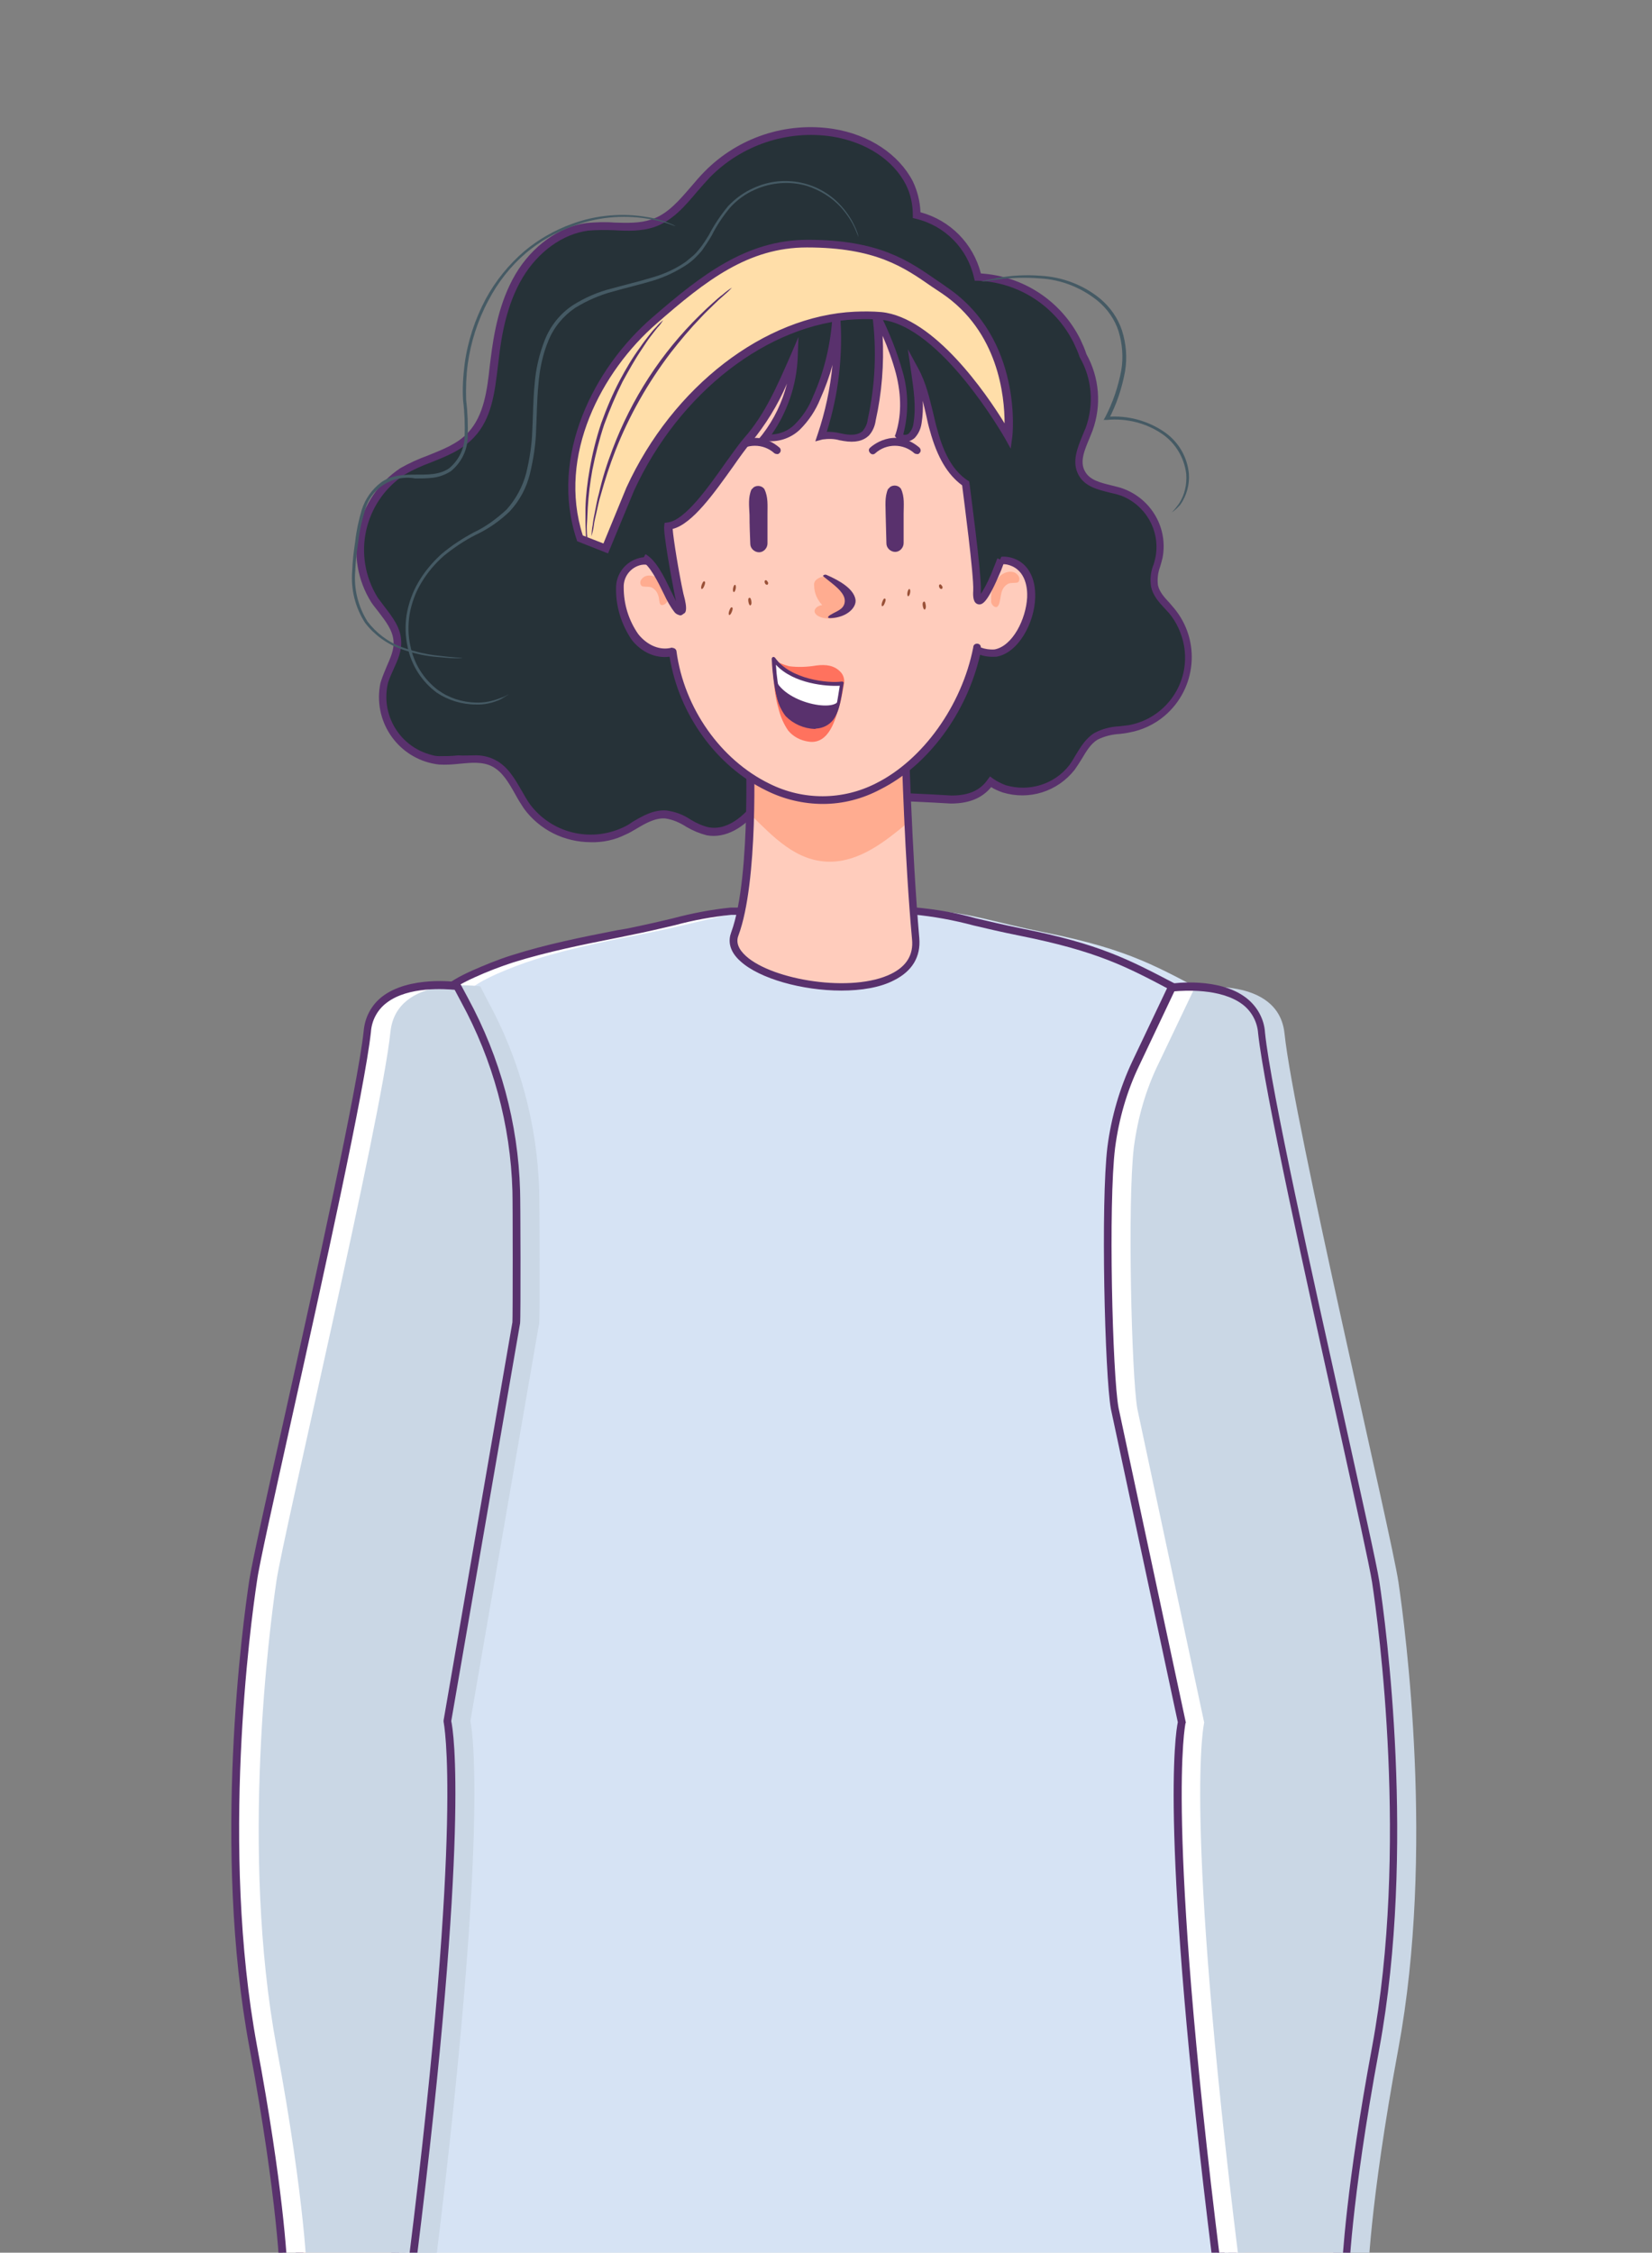 <?xml version="1.0" encoding="utf-8"?>
<!-- Generator: Adobe Illustrator 25.4.1, SVG Export Plug-In . SVG Version: 6.00 Build 0)  -->
<svg version="1.1" id="Cliente_8" xmlns="http://www.w3.org/2000/svg" xmlns:xlink="http://www.w3.org/1999/xlink" x="0px" y="0px"
	 viewBox="0 0 432 589" style="enable-background:new 0 0 432 589;" xml:space="preserve">
<rect x="0" y="0" width="432" height="589" fill="#808080" stroke="none"/>
<style type="text/css">
	.st0{fill:#FFCCBC;}
	.st1{fill:#59316D;}
	.st2{fill:#FFFFFF;}
	.st3{fill:#D6E3F4;}
	.st4{fill:#263238;}
	.st5{fill:#455A64;}
	.st6{fill:#FF725E;}
	.st7{fill:#BBBDBF;}
	.st8{fill:#C8CACB;}
	.st9{fill:#FFAC90;}
	.st10{fill:#995037;}
	.st11{fill:#FFDEA9;}
	.st12{fill:#CAD7E5;}
</style>
<path class="st0" d="M274.8,299.4c-1.4-7.3-1.8-12.7-0.5-19.1c3.2-16.1,22.5-21.9,31.2-20.1c17.6,3.5,22.1,14.9,23.8,22
	c0.9,5.3,3.6,16.8,4.6,22.1c4.5,25.2,9,50.4,13.4,75.6l6.7,37.8c1.9,10.8,5.6,22.2,5.5,33.2c0.8,10.9-6.7,19.2-17.9,23
	c-7.8,2.6-18.1-0.6-23.6-7c-5-5.8-5.5-9.3-7-15.6c-6.4-26.7-12-53.8-18.5-80.4c-3.5-14.6-7.8-29.9-11.3-44.8
	C279.1,317.5,276.5,308.2,274.8,299.4z"/>
<path class="st0" d="M309.3,634.8c0.4-6.3,2.4-12.4,5.8-17.6c4.8-7.2,8.8-12.2,8.8-12.2s-3.8-42.7-9.1-77.3
	c-1.8-12-2.9-24.1-3.1-36.2v-39.3c0.1-1.8,0.3-3.7,0.5-5.5c1-8.8,11.3-18.5,24.5-17.9c10.4,0.5,22,8.1,22.8,20.7l0.5,29.4
	c1.3,29.1-9.8,105.7-12.5,126.2c0.5,1.2,0.7,2.5,0.8,3.8v0.4c0,0,6.4,9.4,3.9,33.2c-3.2,30.8-19.8,43.7-29.7,42
	c-7.9-1.3,4.8-18.9,5.3-35.2c-0.2-1.8-4.7-13.8-5-16.4l-6.2,20.4c-1.1,1.6-3.1,2.3-5,1.8c-2-0.5-3.4-2.3-3.2-4.4L309.3,634.8z"/>
<path class="st1" d="M324.2,685.6c-0.7,0-1.3,0-2-0.2c-1.2-0.1-2.2-0.8-2.8-1.8c-1.6-2.6,0.1-7.4,2.4-13.9c2.1-6,4.6-13.4,4.9-20.4
	c-0.1-0.8-1.1-3.6-2-6.3c-0.8-2.2-1.5-4.5-2.1-6.4l-5.2,17c0,0.1-0.1,0.2-0.1,0.3c-1.4,1.9-3.8,2.8-6.1,2.2c-2.5-0.6-4.1-2.9-4-5.4
	l1.1-15.9c0.4-6.5,2.4-12.7,6-18.1c4.2-6.1,7.6-10.8,8.5-12c-0.4-4.3-4.1-44.4-9.1-76.8c-1.8-12-2.9-24.2-3.1-36.4v-37.2l-0.7-2.9
	c-3.2-13.3-6.3-27-9.2-40.2s-6-26.9-9.3-40.3c-1.7-7-3.6-14.4-5.4-21.5c-2-7.7-4-15.6-5.9-23.3c-0.7-2.8-1.4-5.8-2.2-8.7
	c-1.5-5.9-3-12-4.2-18c-1.4-6.9-1.9-12.6-0.5-19.5c3.3-16.3,22.8-22.8,32.4-20.9c13.4,2.7,21.7,10.3,24.6,22.7
	c0.5,2.7,1.4,7,2.3,11.1s1.8,8.4,2.3,11.1l20.1,113.5c0.6,3.3,1.4,6.8,2.1,10.1c1.6,7,3.2,14.3,3.4,21.5v0.3l0.6,29.5
	c1.2,25.4-7.1,86.4-11.1,115.8c-0.6,4.2-1,7.7-1.4,10.3c0.4,1.3,0.7,2.6,0.7,3.9v0.1c1,1.7,6.2,11.5,3.9,33.6
	c-1.8,17.4-8.3,31.5-17.7,38.7C331.7,684.1,327.8,685.6,324.2,685.6z M322.7,632h0.1c0.5,0,0.8,0.4,0.9,0.9c0.8,3.2,1.7,6.4,2.9,9.6
	c0.8,2.2,1.5,4.5,2.1,6.8c0,0.1,0,0.1,0,0.2c-0.2,7.3-2.9,15-5,21.1c-1.9,5.3-3.6,10.4-2.5,12.3c0.3,0.5,0.8,0.8,1.4,0.8
	c3.4,0.6,7.7-0.8,11.6-3.8c9-6.9,15.2-20.5,17-37.3c2.4-23.1-3.7-32.5-3.7-32.6c-0.1-0.2-0.2-0.3-0.2-0.5v-0.4
	c-0.1-1.2-0.3-2.4-0.7-3.5c-0.1-0.2-0.1-0.3-0.1-0.5c0.4-2.7,0.8-6.3,1.4-10.6c4-29.3,12.2-90.2,11-115.4l-0.5-29.7
	c-0.2-7-1.8-14.2-3.4-21.1c-0.8-3.4-1.5-6.8-2.1-10.2l-20.1-113.5c-0.5-2.6-1.4-6.9-2.3-11s-1.8-8.4-2.3-11.1
	c-2.8-11.7-10.3-18.6-23-21.2c-7.5-1.5-26.8,3.3-30,19.4l-1-0.2l1,0.2c-1.3,6.6-0.8,12.1,0.5,18.8c1.1,5.9,2.7,12,4.2,17.9
	c0.8,3,1.5,5.9,2.2,8.7c1.8,7.7,3.9,15.6,5.9,23.3c1.9,7.1,3.8,14.4,5.5,21.5c3.2,13.4,6.3,27.1,9.3,40.3s6,26.8,9.2,40.1l0.7,3
	c0,0.1,0,0.2,0,0.2v37.2c0.3,12.1,1.3,24.1,3.1,36.1c5.2,34.3,9.1,76.9,9.1,77.4c0,0.2-0.1,0.5-0.2,0.7c0,0-3.9,5.2-8.7,12.2
	c-3.4,5.1-5.3,11-5.7,17.1l-1.1,15.9c-0.1,1.6,1,3,2.5,3.3c1.4,0.4,2.9-0.1,3.8-1.2l6.2-20.2C321.9,632.3,322.3,632,322.7,632z"/>
<path class="st0" d="M155.3,297.4c1.5-7.3,1.9-12.6,0.7-19.1c-3.1-16.2-22.3-22.1-31-20.4c-17.6,3.3-22.3,14.7-24,21.8
	c-1,5.3-3.8,16.8-4.8,22.1l-14.1,75.5c-2.4,12.6-4.7,25.2-7,37.8c-2,10.8-5.8,22.1-5.8,33.1c-0.8,10.9,6.5,19.3,17.7,23.1
	c7.8,2.7,18.1-0.5,23.6-6.8c5.1-5.7,5.6-9.3,7.2-15.5c6.7-26.7,12.5-53.7,19.2-80.3c3.6-14.6,8-29.8,11.7-44.7
	C150.8,315.5,153.5,306.3,155.3,297.4z"/>
<path class="st0" d="M117.9,632.5c-0.3-6.3-2.2-12.4-5.7-17.6c-4.8-7.2-8.6-12.3-8.6-12.3s4.2-42.6,9.8-77.2
	c1.9-12,3.1-24.1,3.4-36.2l0.3-39.3c-0.1-1.8-0.2-3.7-0.5-5.5c-0.9-8.8-11.1-18.6-24.3-18.1c-10.4,0.4-22,7.9-23,20.5l-0.8,29.4
	C67,505.2,77.5,581.9,80,602.4c-0.5,1.2-0.7,2.5-0.8,3.8v0.4c0,0-6.5,9.3-4.2,33.2c2.9,30.8,19.4,43.9,29.4,42.3
	c7.9-1.2-4.6-18.9-5-35.2c0.2-1.8,4.8-13.7,5.1-16.3l6,20.4c1.1,1.6,3.1,2.3,5,1.8c2-0.5,3.4-2.3,3.3-4.3L117.9,632.5z"/>
<path class="st1" d="M102.7,683.3c-3.6,0-7.5-1.5-11.3-4.5c-9.4-7.3-15.8-21.5-17.4-38.9c-2.1-22.1,3.1-31.9,4.2-33.6v-0.1
	c0.1-1.3,0.3-2.6,0.8-3.9c-0.3-2.6-0.8-6.1-1.3-10.3c-3.7-29.4-11.5-90.5-10.1-115.9l0.8-29.4c0-0.1,0-0.2,0-0.3v-0.1
	c0.2-7.1,1.9-14.4,3.6-21.4c0.8-3.3,1.6-6.8,2.2-10.1l21.1-113.3c0.5-2.7,1.5-7,2.4-11.1s1.9-8.4,2.4-11c3-12.5,11.4-20,24.8-22.6
	c9.6-1.8,29.1,4.9,32.2,21.2l0,0c1.3,7,0.7,12.6-0.7,19.5c-1.2,5.9-2.8,12-4.4,17.9c-0.8,3-1.5,5.9-2.2,8.7
	c-1.9,7.7-4,15.6-6.1,23.3c-1.9,7.1-3.9,14.4-5.6,21.4c-3.3,13.3-6.5,27-9.6,40.2s-6.2,26.8-9.6,40.1l-0.7,2.8l-0.3,37.1
	c-0.4,12.2-1.5,24.3-3.5,36.3c-5.2,32.4-9.3,72.4-9.7,76.8c0.9,1.2,4.3,5.9,8.4,12c3.5,5.4,5.5,11.7,5.8,18.2l0.9,15.9
	c0.1,2.5-1.6,4.8-4,5.4c-2.3,0.6-4.7-0.3-6.1-2.2c-0.1-0.1-0.1-0.2-0.1-0.3l-5-17c-0.6,1.9-1.4,4.1-2.1,6.4c-0.9,2.7-1.9,5.5-2,6.3
	c0.2,7,2.7,14.5,4.7,20.4c2.2,6.6,3.8,11.3,2.2,14c-0.6,1-1.6,1.6-2.8,1.7C103.9,683.2,103.3,683.3,102.7,683.3z M128,258.6
	c-0.9,0-1.9,0.1-2.8,0.2c-12.8,2.4-20.3,9.3-23.2,21c-0.5,2.6-1.4,6.9-2.4,11s-1.9,8.4-2.4,11L76.1,415.2c-0.6,3.4-1.4,6.8-2.2,10.2
	c-1.6,6.9-3.3,14.1-3.5,21v0.4l-0.8,29.4c-1.4,25.3,6.4,86.3,10.1,115.6c0.6,4.3,1,7.9,1.3,10.6c0,0.2,0,0.3-0.1,0.5
	c-0.4,1.1-0.7,2.3-0.7,3.5v0.4c0,0.2-0.1,0.4-0.2,0.5c-0.1,0.1-6.2,9.4-4,32.5c1.6,16.9,7.7,30.5,16.6,37.5c3.9,3,8.1,4.5,11.6,3.9
	c0.6,0,1.1-0.3,1.4-0.8c1.1-1.8-0.6-6.9-2.4-12.3c-2.1-6.1-4.6-13.8-4.8-21.1c0-0.1,0-0.1,0-0.2c0.6-2.3,1.3-4.5,2.1-6.8
	c1.2-3.1,2.2-6.3,3-9.5c0.1-0.5,0.4-0.8,0.9-0.9c0.5,0,0.9,0.3,1,0.7l6,20.3c0.9,1.2,2.4,1.7,3.8,1.3c1.5-0.4,2.6-1.8,2.6-3.3
	l-0.9-15.9c-0.3-6.1-2.2-12-5.5-17.2c-4.7-7.1-8.6-12.2-8.6-12.3c-0.1-0.2-0.2-0.5-0.2-0.7c0-0.4,4.3-43,9.8-77.3
	c1.9-11.9,3.1-24,3.4-36l0.3-37.2c0-0.1,0-0.2,0-0.2l0.7-3c3.3-13.3,6.5-26.9,9.6-40.1c3.1-13.2,6.3-26.9,9.6-40.2
	c1.8-7.1,3.7-14.4,5.6-21.5c2.1-7.6,4.2-15.5,6.1-23.2c0.7-2.8,1.5-5.7,2.2-8.7c1.5-5.9,3.1-12,4.3-17.8c1.4-6.7,2-12.1,0.7-18.8
	l0,0C152.3,264.1,136.7,258.6,128,258.6z"/>
<path class="st2" d="M291.4,337.9l0.2-6c0.9-20.9,1.6-49.4,15-66.5c1.3-1.9,3.1-3.5,5.1-4.7c-15-7.8-21.7-12.3-44.5-16.9
	c-13.4-2.7-18.7-4.9-28.4-5.6l-47.6,0.1c-8.9,0.8-14.3,2.9-27.1,5.5c-10.1,2-20.2,3.9-30,7c-2.7,0.9-20.1,6.7-18.5,10.8
	c3.4,8.9,8.3,17.1,11.6,26.2c8,22.3,9.6,46.1,10.4,69.6c0.7,18.9,2.6,37.7,2.1,56.6c-0.5,23.2-4.4,45.7-7.8,68.6
	c-1.3,8.7-23,93.3-17.2,110c11.5,8.2,34,19.5,47.1,22.9c66.4,16.8,157.4-18.7,157.4-18.7c1.7-42.5-25.7-120.6-29-147.1
	c-2.4-18.9-0.4-38.1-0.2-57C290.2,374.5,290.7,356.1,291.4,337.9z"/>
<path class="st2" d="M291.4,337.9l0.2-6c0.9-20.9,1.6-49.4,15-66.5c1.3-1.9,3.1-3.5,5.1-4.7c-15-7.8-21.7-12.3-44.5-16.9
	c-13.4-2.7-18.7-4.9-28.4-5.6l-47.6,0.1c-8.9,0.8-14.3,2.9-27.1,5.5c-10.1,2-20.2,3.9-30,7c-3.5,1.1-6.9,2.4-10.3,3.9
	c-4.7,2.1-9,4.7-8.2,6.9c3.4,8.9,8.3,17.1,11.6,26.2c8,22.3,1.1,55.8,1.9,79.3c0.7,18.9-16.1,49.1-16.6,68
	c-0.5,23.2,7.6,31,4.2,53.9c-1.3,8.7-18,96.5-12.2,113.1c11.5,8.2,44.2,9.9,57.3,13.2c66.4,16.8,157.4-18.7,157.4-18.7
	c1.7-42.5-3.3-98-6.6-124.6c-2.4-18.9-6.7-59-6.6-77.8C306.2,376.2,290.7,356.1,291.4,337.9z"/>
<path class="st3" d="M297.4,337.9l0.2-6c0.9-20.9,1.6-49.4,15-66.5c1.3-1.9,3.1-3.5,5.1-4.7c-15-7.8-21.7-12.3-44.5-16.9
	c-13.4-2.7-18.7-4.9-28.4-5.6l-47.6,0.1c-8.9,0.8-14.3,2.9-27.1,5.5c-10.1,2-20.2,3.9-30,7c-3.5,1.1-6.9,2.4-10.3,3.9
	c-4.7,2.1-9,4.7-8.2,6.9c3.4,8.9,8.3,17.1,11.6,26.2c8,22.3,1.1,55.8,1.9,79.3c0.7,18.9-16.1,49.1-16.6,68
	c-0.5,23.2,7.6,31,4.2,53.9c-1.3,8.7-18,96.5-12.2,113.1c11.5,8.2,44.2,9.9,57.3,13.2c66.4,16.8,157.4-18.7,157.4-18.7
	c1.7-42.5-3.3-98-6.6-124.6c-2.4-18.9-6.7-59-6.6-77.8C312.2,376.2,296.7,356.1,297.4,337.9z"/>
<path class="st1" d="M201.6,621c-13.4,0.1-26.9-1.4-39.9-4.5c-4.1-1-10.4-1.9-17-2.9c-14.5-2.1-32.6-4.7-40.7-10.5l-0.3-0.2
	l-0.1-0.3c-5.1-14.6,6.4-80.8,10.8-105.7c0.7-3.9,1.2-6.7,1.3-7.9c1.8-12.5,0.2-20.5-1.5-28.9c-1.5-7.1-3-14.4-2.7-24.9
	c0.2-9.2,4.3-21.2,8.2-32.8c4.3-12.5,8.7-25.5,8.4-35.2c-0.3-7.9,0.3-16.7,0.9-26.1c1.2-18.8,2.5-38.2-2.8-52.9
	c-1.8-4.7-3.8-9.3-6-13.8c-1.9-4-3.9-8.1-5.5-12.4c-0.9-2.5,1.8-5.1,8.7-8.2c3.4-1.5,6.8-2.9,10.3-4c9.1-2.9,18.6-4.8,27.8-6.6
	l2.4-0.4c4.9-1,8.8-1.9,12.1-2.7c4.9-1.3,10-2.3,15.1-2.8l47.7-0.1c5.6,0.5,11.1,1.4,16.4,2.9c3.4,0.8,7.2,1.7,12.1,2.7
	c20.2,4,27.9,8.1,39.6,14.2c1.6,0.9,3.3,1.8,5.1,2.7l1.7,0.9l-1.7,0.9c-1.9,1.1-3.5,2.6-4.8,4.4c-12.7,16.3-13.8,43.8-14.7,63.9
	l-0.1,2l-0.2,6c-0.4,9.1,3.5,18.9,7.2,28.4c3.7,9.3,7.5,18.9,7.4,28c-0.1,18.1,4,57.3,6.5,77.7c3.1,24,8.4,80.9,6.7,124.7v0.7
	l-0.6,0.2C318.9,598,259.3,621,201.6,621z M105.4,601.7c7.8,5.3,25.4,7.9,39.5,9.9c7,1,13,1.9,17.2,2.9
	c62.5,15.8,148.1-15.4,156.1-18.4c1.6-43.7-3.6-100-6.7-123.8c-2.6-20.5-6.7-59.8-6.6-78c0.1-8.7-3.6-18.1-7.2-27.3
	c-3.8-9.7-7.8-19.7-7.4-29.2c0.1-2,0.2-4,0.2-6l0.1-2c0.8-20.4,2-48.2,15.1-65.1c1.1-1.5,2.4-2.9,3.9-4l-3.6-1.9
	c-11.5-6.1-19.2-10.1-39.1-14.1c-5-1-8.8-1.9-12.2-2.7c-5.2-1.4-10.6-2.4-16-2.9l-47.5,0.1c-5,0.5-9.9,1.4-14.7,2.7
	c-3.4,0.8-7.2,1.7-12.2,2.7l-2.4,0.5c-9.1,1.8-18.6,3.7-27.6,6.5c-3.4,1.1-6.8,2.4-10.1,3.9c-8.2,3.7-7.8,5.4-7.7,5.6
	c1.6,4.2,3.6,8.3,5.5,12.2c2.3,4.5,4.3,9.2,6.1,13.9c5.4,15.1,4.1,34.7,2.9,53.7c-0.6,9.3-1.2,18.1-0.9,25.9
	c0.4,10-4.1,23.2-8.4,35.9c-3.9,11.5-7.9,23.3-8.1,32.2c-0.2,10.3,1.2,17.5,2.7,24.4c1.8,8.6,3.4,16.8,1.6,29.6
	c-0.2,1.2-0.7,4-1.4,8C112.6,519.5,100.8,587,105.4,601.7L105.4,601.7z"/>
<path class="st4" d="M306.4,159.9c-1.7-2-3.9-3.9-4.5-6.5s0.7-5,1.2-7.5c1.3-7.2-2.7-14.4-9.6-17c-3.9-1.3-8.8-1.4-10.8-5
	s0.5-7.7,2-11.4c2.4-6.3,1.8-13.4-1.5-19.2c-0.5-1.3-1-2.6-1.6-3.9c-4.9-9.9-14.9-16.3-25.9-16.7c-1.7-8-8-14.4-16-16.1
	c0-2.9-0.6-5.8-1.9-8.4c-3.8-7.4-11.8-11.8-20-13.2c-12-1.8-24.2,2.2-32.8,10.9c-4.5,4.7-8.2,10.8-14.3,12.8
	c-5.4,1.8-11.3,0.2-17,0.9c-7.6,1-14.1,6.4-17.9,12.9s-5.5,14.2-6.4,21.8c-0.8,7-1.4,14.6-6.2,19.7s-12.2,6-17.9,9.5
	c-11,6.6-14.6,23-7.3,33.6c2.3,3.4,5.7,6.5,5.9,10.6c0.2,3.7-2.2,7.1-3.3,10.6c-2.9,9.2,4.6,20.1,14.2,20.6c4.8,0.3,10-1.6,14.3,0.6
	c4.3,2.2,5.9,7.4,8.7,11.3c5.9,7.9,16.5,10.6,25.4,6.4c3.6-1.8,7-4.6,10.9-4.4s7.1,3.6,11,4.4c5.1,1,9.9-2.8,13-7s50.6-1.3,50.6-1.3
	c5.4,0,8.4-1.8,10.4-4.6c1.1,0.8,2.3,1.4,3.6,1.8c6.5,2,13.5-0.2,17.7-5.5c2.1-2.8,3.4-6.3,6.3-8.1c2.6-1.6,5.8-1.4,8.7-2
	c10.3-1.9,17.1-11.7,15.2-22C310,165.4,308.6,162.3,306.4,159.9L306.4,159.9z"/>
<path class="st1" d="M154.5,220.2c-6.9,0-13.4-3.2-17.5-8.8c-0.8-1.2-1.6-2.5-2.3-3.8c-1.7-3-3.3-5.8-6-7.2c-2.5-1.3-5.5-1-8.6-0.7
	c-1.8,0.2-3.5,0.3-5.3,0.2c-9.7-1.1-16.6-9.8-15.6-19.5c0.1-0.8,0.2-1.7,0.5-2.5c0.4-1.2,0.9-2.4,1.4-3.6c1-2.3,2-4.4,1.8-6.7
	c-0.2-2.8-2-5.1-3.9-7.6c-0.6-0.8-1.3-1.6-1.9-2.5c-7.4-11.8-4-27.4,7.6-35.1c2.3-1.3,4.7-2.4,7.2-3.3c3.9-1.6,7.7-3,10.5-6
	c4.2-4.5,5-11.2,5.7-17.6l0.2-1.6c0.8-6.5,2.2-14.9,6.5-22.2s11.4-12.5,18.7-13.4c2.4-0.2,4.8-0.3,7.2-0.1c3.4,0.1,6.6,0.2,9.6-0.8
	c4.3-1.4,7.3-5,10.5-8.7c1.1-1.3,2.3-2.7,3.5-3.9c8.8-8.9,21.3-13,33.6-11.1c9.4,1.5,17.1,6.6,20.8,13.7c1.2,2.5,1.9,5.3,2,8.1
	c7.8,2.1,13.8,8.2,15.8,16c11.1,0.7,21,7.2,26,17.2c0.6,1.3,1.2,2.6,1.6,3.9c3.4,6.1,4,13.4,1.6,20c-0.3,0.7-0.5,1.3-0.8,2
	c-1.3,3.1-2.6,6.1-1.2,8.6c1.2,2.3,4,3,6.9,3.7c1.1,0.3,2.2,0.5,3.2,0.9c7.4,2.8,11.7,10.4,10.2,18.1c-0.2,0.8-0.4,1.5-0.6,2.2
	c-0.6,1.6-0.8,3.2-0.6,4.9c0.4,1.8,1.7,3.2,3,4.6c0.4,0.5,0.8,0.9,1.2,1.4l0,0c7.1,8.5,5.9,21.1-2.5,28.2c-2.6,2.2-5.8,3.7-9.1,4.3
	c-0.9,0.2-1.7,0.3-2.6,0.4c-2,0.1-4,0.6-5.8,1.5c-1.8,1.1-2.9,3-4.1,5c-0.6,1-1.2,1.9-1.9,2.9c-4.5,5.7-11.9,8-18.8,5.9
	c-1.1-0.4-2.1-0.8-3-1.4c-2.4,2.9-5.8,4.3-10.6,4.3c-23.2-1.4-48.1-1.5-49.8,0.9c-4,5.5-9.2,8.3-14,7.4c-1.9-0.5-3.6-1.2-5.3-2.2
	c-1.7-1.1-3.5-1.9-5.5-2.2c-2.6-0.2-5.1,1.2-7.6,2.7c-0.9,0.5-1.8,1.1-2.8,1.5C160.8,219.6,157.7,220.3,154.5,220.2z M123.9,197.5
	c1.9-0.1,3.9,0.3,5.6,1.2c3.3,1.7,5.1,4.9,6.9,8c0.7,1.2,1.4,2.5,2.2,3.6c5.6,7.5,15.7,10,24.2,6.1c0.9-0.4,1.8-0.9,2.6-1.5
	c2.7-1.6,5.5-3.2,8.8-3c2.3,0.3,4.5,1.1,6.4,2.4c1.5,0.9,3,1.6,4.7,2c5.9,1.1,10.6-4.8,12-6.6c3.1-4.3,40.2-2.4,51.5-1.7
	c4.5,0,7.5-1.3,9.5-4.2l0.6-0.8l0.8,0.6c1,0.7,2.2,1.3,3.3,1.7c6.1,1.8,12.7-0.2,16.6-5.2c0.6-0.8,1.2-1.8,1.7-2.7
	c1.3-2.1,2.6-4.3,4.8-5.7c2-1.1,4.3-1.7,6.6-1.8c0.8-0.1,1.7-0.2,2.5-0.3c9.7-1.8,16.2-11.1,14.4-20.9c0,0,0,0,0,0
	c-0.6-3.1-1.9-6-3.9-8.4l0,0c-0.4-0.4-0.8-0.9-1.2-1.3c-1.5-1.6-3-3.3-3.5-5.6c-0.3-2-0.1-4,0.7-5.9c0.2-0.7,0.4-1.4,0.5-2
	c1.2-6.8-2.6-13.4-9-15.9c-0.9-0.3-2-0.6-3-0.8c-3.2-0.8-6.6-1.6-8.2-4.7c-1.8-3.4-0.2-7.1,1.1-10.3c0.3-0.7,0.5-1.3,0.8-1.9
	c2.2-6.1,1.7-12.8-1.5-18.4l-0.1-0.2c-0.4-1.3-1-2.5-1.6-3.8c-4.8-9.5-14.3-15.7-25-16.1h-0.8l-0.2-0.8c-1.7-7.6-7.6-13.6-15.2-15.4
	l-0.8-0.2v-0.8c0-2.8-0.6-5.5-1.8-7.9c-3.3-6.5-10.5-11.2-19.3-12.6c-11.7-1.8-23.6,2.2-31.9,10.6c-1.1,1.2-2.3,2.5-3.4,3.8
	c-3.2,3.8-6.5,7.7-11.3,9.3c-3.4,1.1-6.9,1-10.3,0.8c-2.3-0.1-4.6-0.1-6.9,0.1c-6.7,0.9-13.1,5.5-17.2,12.4s-5.5,15.1-6.2,21.4
	l-0.2,1.6c-0.8,6.8-1.6,13.8-6.3,18.7c-3.1,3.3-7.2,4.9-11.2,6.5c-2.4,0.9-4.7,1.9-6.9,3.2c-10.7,7.1-13.8,21.3-7,32.2
	c0.6,0.8,1.2,1.6,1.8,2.4c2,2.6,4.1,5.3,4.3,8.7c0.2,2.8-0.9,5.2-2,7.6c-0.5,1.1-1,2.2-1.4,3.4c-2.1,8.4,3,16.9,11.4,19
	c0.6,0.2,1.3,0.3,1.9,0.3c1.7,0,3.3,0,5-0.2C121.2,197.6,122.6,197.5,123.9,197.5z"/>
<path class="st4" d="M158.4,143.3c0.4,4.7,1.1,9,1.4,13.6c0.2,2,0.7,4.4,2.6,5c1.5,0.2,2.9-0.5,3.6-1.9c0.6-1.3,1-2.7,1-4.1
	c1.4-14.2,2.6-25.1,4-39.3C166.9,122.4,162.7,132.2,158.4,143.3z"/>
<path class="st5" d="M306.4,134c0.7-0.7,1.3-1.5,1.9-2.3c1.5-2.3,2.1-5,1.9-7.8c-0.5-4.1-2.7-7.9-6.1-10.3c-4.3-3-9.5-4.3-14.7-3.8
	h-0.8l0.4-0.7c2-3.8,3.4-8,4.2-12.2c0.6-3.4,0.3-7-0.7-10.3c-1-3.1-2.9-5.8-5.4-7.9c-4.3-3.5-9.6-5.6-15.1-5.9
	c-3.7-0.3-7.5-0.2-11.2,0.3l-3.1,0.4c-0.4,0.1-0.7,0.1-1.1,0.1c0.3-0.1,0.7-0.2,1.1-0.3c0.7-0.2,1.8-0.3,3-0.6
	c3.8-0.7,7.6-0.9,11.4-0.6c5.7,0.3,11.2,2.4,15.6,6c2.6,2.2,4.6,5,5.7,8.3c1.1,3.5,1.4,7.1,0.8,10.7c-0.8,4.4-2.2,8.6-4.3,12.6
	l-0.5-0.7c5.4-0.5,10.9,1,15.3,4.1c3.5,2.5,5.8,6.4,6.2,10.8c0.2,2.8-0.6,5.7-2.2,8C308.1,132.6,307.3,133.4,306.4,134z"/>
<path class="st5" d="M120.9,172.1H119c-1.3,0-3.1-0.2-5.5-0.4c-2.9-0.3-5.8-1-8.6-2c-3.7-1.3-7-3.7-9.4-6.8c-2.6-4-3.8-8.8-3.4-13.6
	c0.1-2.6,0.4-5.2,0.8-7.8c0.3-2.8,0.9-5.5,1.7-8.2c0.9-2.9,2.7-5.4,5.1-7.2c2.6-1.9,6-2,9-2s6.3,0.1,8.8-1.7c2.4-2,3.9-5,4-8.1
	c0.1-3.2,0-6.4-0.4-9.6c-0.2-3.2,0-6.3,0.4-9.5c0.8-6,2.7-11.7,5.5-17c2.6-4.8,6-9,10.2-12.6c3.6-3,7.8-5.4,12.2-7
	c6.4-2.4,13.4-3,20.1-1.8c2.5,0.4,4.9,1.2,7.2,2.3l-0.5-0.1l-1.4-0.5c-1.8-0.6-3.6-1-5.4-1.3c-6.7-1.1-13.5-0.4-19.8,2
	c-4.4,1.6-8.4,3.9-12,6.9c-4.1,3.5-7.4,7.7-9.9,12.5c-2.8,5.2-4.6,10.9-5.4,16.7c-0.4,3.1-0.5,6.2-0.4,9.3c0.4,3.2,0.5,6.5,0.4,9.8
	c-0.1,3.4-1.7,6.6-4.4,8.8c-1.4,0.9-3,1.5-4.6,1.7c-1.6,0.2-3.2,0.2-4.7,0.2c-6-1.1-11.8,2.7-13.2,8.5c-0.8,2.6-1.4,5.3-1.7,8
	c-0.4,2.6-0.7,5.1-0.8,7.7c-0.4,4.6,0.7,9.2,3.2,13.2c2.3,3,5.4,5.4,9,6.7c2.7,1,5.5,1.7,8.4,2.1c2.4,0.3,4.2,0.5,5.5,0.6l1.4,0.1
	C120.5,172,120.7,172,120.9,172.1z"/>
<path class="st5" d="M133,181.5c-0.1,0.1-0.3,0.3-0.5,0.4c-0.5,0.3-1,0.6-1.5,0.9c-2.1,1-4.3,1.5-6.6,1.4c-3.6,0-7.2-1.1-10.2-3.1
	c-3.9-2.9-6.6-7.1-7.6-11.9c-0.6-2.7-0.7-5.5-0.3-8.3c0.5-3,1.5-5.9,3-8.5c1.6-2.8,3.7-5.3,6.1-7.5c2.6-2.2,5.5-4.1,8.5-5.7
	c3.2-1.5,6-3.6,8.6-6c2.4-2.7,4.2-6,5.1-9.5c0.9-3.7,1.5-7.5,1.6-11.3c0.2-3.9,0.2-7.8,0.6-11.9c0.3-4,1.2-7.9,2.7-11.7
	c1.5-3.7,4-6.8,7.3-9c3.2-2,6.6-3.5,10.3-4.4c3.6-1,7-1.8,10.3-2.8c3.2-0.9,6.3-2.3,9-4.2c0.6-0.5,1.2-1,1.8-1.5
	c0.6-0.5,1.1-1.1,1.6-1.7c1-1.2,1.8-2.5,2.6-3.8c1.4-2.7,3.1-5.2,5-7.5c1.9-2,4.2-3.7,6.8-4.8c7.9-3.6,17.3-1.6,23,5
	c1.5,1.7,2.7,3.6,3.6,5.7c0.3,0.7,0.6,1.5,0.7,2.2c-0.3-0.7-0.6-1.5-0.9-2.2c-0.9-2-2.2-3.9-3.7-5.6c-2.4-2.6-5.5-4.5-8.9-5.6
	c-4.5-1.3-9.4-0.9-13.6,1c-2.5,1.1-4.7,2.7-6.5,4.7c-1.9,2.3-3.5,4.7-4.8,7.3c-0.8,1.4-1.7,2.7-2.6,4c-0.5,0.6-1.1,1.2-1.7,1.8
	c-0.6,0.6-1.2,1.1-1.9,1.6c-2.8,1.9-5.9,3.4-9.2,4.4c-3.3,1-6.8,1.8-10.3,2.8c-3.5,0.9-6.9,2.4-10,4.3c-3.1,2.1-5.6,5.1-7,8.6
	c-1.5,3.6-2.3,7.5-2.6,11.4c-0.4,4-0.4,7.9-0.6,11.8c-0.1,3.9-0.7,7.7-1.6,11.5c-0.9,3.7-2.7,7.1-5.3,9.9c-2.6,2.5-5.6,4.6-8.8,6.1
	c-3,1.5-5.8,3.4-8.4,5.5c-2.4,2.1-4.4,4.5-6,7.2c-1.5,2.5-2.5,5.3-3,8.2c-0.4,2.7-0.4,5.4,0.2,8.1c0.9,4.6,3.4,8.7,7.2,11.6
	c2.9,2.1,6.3,3.2,9.9,3.3c2.2,0.1,4.5-0.4,6.5-1.2C131.5,182.3,132.3,182,133,181.5z"/>
<path class="st6" d="M201.4,236.3v-6.7c0,0-4.4-0.2-6.5,1.8l1.2,9.4L201.4,236.3z"/>
<path class="st7" d="M257.5,107.6c0-4.1-16.2-9.8-42.7-9.8s-42.7,5.7-42.7,9.8H257.5L257.5,107.6z"/>
<path class="st8" d="M214.8,117.5c-26.5,0-42.7-5.7-42.7-9.8h-1c0,6.2,19.6,11.2,43.8,11.2s43.8-5,43.8-11.2h-1
	C257.5,111.8,241.3,117.5,214.8,117.5z"/>
<path class="st7" d="M214.8,117.5c26.5,0,42.7-5.7,42.7-9.8h-85.4C172.1,111.8,188.4,117.5,214.8,117.5z"/>
<path class="st0" d="M239.5,245.4c1.9,21.1-52.3,12.1-47.3-1.2c5.7-15.2,3.8-52.7,3.8-52.7h40.7
	C236.6,191.5,237.4,222.1,239.5,245.4z"/>
<path class="st9" d="M237.2,196.8c-7.9,3.2-13.6,3.2-22.2,2.7c-7.8,0-11.9-1.6-19.1-4c0,0,0.3,15.3,0.2,17.3
	c6.1,6,12.1,12.5,20.9,12.5c8,0,14.7-5.5,20.4-10.2C237.5,215.1,237.2,198.5,237.2,196.8z"/>
<path class="st1" d="M220,259c-10.2,0-21.3-3.1-26.3-7.6c-3.3-2.9-3.2-5.7-2.5-7.6c5.5-14.9,3.7-52,3.7-52.3c0-0.3,0.1-0.5,0.3-0.7
	c0.2-0.2,0.4-0.3,0.7-0.3h40.7c0.6,0,1,0.4,1,1c0,0.3,0.8,30.9,2.8,53.8l0,0c0.4,4.8-1.8,8.6-6.6,11C230.2,258.2,225.2,259,220,259z
	 M197,192.5c0.3,6.3,1.3,38.1-3.9,52.1c-0.7,1.8,0,3.6,2,5.4c7,6.3,27.8,9.7,38,4.6c4-2,5.8-5,5.4-9c-1.9-20.7-2.7-47.6-2.8-53
	L197,192.5z"/>
<path class="st0" d="M263.9,146.8c-2.5-0.8-5.2,0.3-6.5,2.6c0.5-6.4,3.7-26.5,3.7-27.5c0-2.4-0.1-4.4-0.2-6.2
	c-1.7-25-23.4-43.8-48.4-42c-23.7,1.7-42.1,21.4-42.2,45.1c0,2.4,0,7.7,0.1,8.1c-0.1,1.4,1.5,16,2.2,21.6c-1.3-1.4-3.3-2.1-5.3-1.7
	c-3.2,0.7-5.5,3.6-5.4,6.9c0,4.6,1.4,9.1,4,12.9c2.8,3.5,6.6,4.8,10,3.8c2,14.6,11.4,28.9,24.9,35.4c26.1,12.6,49.8-11.8,54.7-36.3
	c0,1.2,4,1.5,4.7,1.3C269,169.1,274.1,149.6,263.9,146.8z"/>
<path class="st1" d="M215.2,210.2c-5.1,0-10.2-1.2-14.8-3.5c-13-6.3-22.9-19.9-25.3-35c-3.6,0.5-7.3-1.1-9.9-4.4
	c-2.7-4-4.2-8.7-4.1-13.6c0-3.7,2.5-6.9,6.1-7.8c1.4-0.4,3-0.2,4.3,0.6c-0.8-6.4-2-18.2-1.9-19.5c0-0.4-0.1-6-0.1-8.1
	c0-25.6,20.8-46.3,46.3-46.3c24.3,0,44.5,18.8,46.2,43.1c0.1,1.7,0.2,3.6,0.2,6.2c0,0.4-0.3,2.3-1,7.7s-1.8,12.4-2.3,17
	c1.6-1.1,3.6-1.3,5.5-0.8l0,0c4.2,1.1,6.5,5.1,6.3,10.5c-0.2,6.6-4.4,14.4-10.1,15.4c-1.4,0.1-2.9,0-4.3-0.5
	c-3.5,15.3-13.7,29-26.1,35.2C225.5,208.9,220.4,210.2,215.2,210.2z M175.9,169.4c0.2,0,0.4,0.1,0.6,0.2c0.2,0.2,0.4,0.4,0.4,0.7
	c2,14.9,11.6,28.4,24.3,34.6c8.8,4.4,19.1,4.4,27.9-0.1c12.2-6.1,22.4-20.3,25.4-35.5c0-0.6,0.4-1,1-1c0.6,0,1,0.4,1,1
	c1.1,0.4,2.3,0.6,3.6,0.5c4.7-0.9,8.2-7.9,8.5-13.6c0.1-2.1-0.2-7.2-4.9-8.5l0,0c-2.1-0.6-4.3,0.3-5.4,2.2c-0.3,0.5-0.9,0.6-1.4,0.3
	c-0.3-0.2-0.5-0.6-0.5-1c0.3-4,1.7-13.2,2.6-20c0.5-3.6,1-7,1-7.4c0-2.5-0.1-4.4-0.2-6c-1.7-24.4-22.9-42.8-47.3-41.1
	c-23.2,1.6-41.1,20.9-41.2,44.1c0,2.4,0,7.7,0.1,8c-0.1,1.4,1.5,16,2.2,21.6c0,0.4-0.2,0.8-0.5,1c-0.4,0.2-0.8,0.1-1.1-0.2
	c-1.1-1.2-2.7-1.8-4.3-1.5c-2.8,0.6-4.7,3.1-4.6,5.9c0,4.4,1.3,8.6,3.8,12.2c2.4,3,5.8,4.4,8.9,3.5
	C175.7,169.4,175.8,169.4,175.9,169.4z"/>
<path class="st9" d="M172.5,151.6c-1.3-1.2-3.8-1.8-4.9,0.1c-0.3,0.5-0.2,1.4,0.4,1.6c0.8,0.2,1.6,0,2.4,0.3c0.8,0.4,1.4,1.1,1.7,2
	c0.5,1.2,0,3.3,1.7,2.4c0.6-0.4,0.9-1,0.9-1.7C174.9,154.5,174.1,152.6,172.5,151.6z"/>
<path class="st9" d="M261.5,150.6c1.3-1.2,3.8-1.8,4.9,0.1c0.3,0.5,0.2,1.4-0.3,1.6c-0.8,0.2-1.6,0-2.4,0.3c-0.8,0.4-1.4,1.1-1.7,2
	c-0.5,1.2-0.4,4.9-2,4c-0.6-0.4-0.9-1-0.8-1.7C259,154.6,259.9,152.3,261.5,150.6z"/>
<path class="st1" d="M199.9,127.9c-0.6-0.9-1.9-1.1-2.8-0.5c-0.2,0.2-0.4,0.4-0.6,0.6c-0.9,2.1-0.6,4.3-0.5,6.6
	c0,2.6,0.1,5.1,0.2,7.6c0,1.2,1.1,2.2,2.3,2.2s2.2-1.1,2.2-2.3c0-2.6,0-5.1,0-7.7C200.7,132.1,200.9,130,199.9,127.9z"/>
<path class="st1" d="M235.6,127.8c-0.6-0.9-1.9-1.1-2.8-0.5c-0.2,0.2-0.4,0.4-0.6,0.6c-0.9,2.1-0.6,4.3-0.6,6.6
	c0.1,2.6,0.1,5.1,0.2,7.6c0,1.2,1.1,2.2,2.3,2.2c1.2,0,2.2-1.1,2.2-2.3c0-2.6,0-5.1,0-7.6C236.3,132.1,236.6,129.9,235.6,127.8z"/>
<path class="st9" d="M216.6,151c1.9,1.3,3.9,2.7,5,4.3c1.2,1.5,1,3.7-0.4,4.9c0,0-0.1,0.1-0.1,0.1c-1.2,0.9-2.6,1.4-4,1.4
	c-1.6,0.1-3.3-0.4-3.9-1.3s0.3-2,1.8-2.2c-1.3-1.4-2.1-3.2-2.1-5.1c-0.1-0.7,0.2-1.3,0.8-1.7C214.5,150.8,215.6,150.6,216.6,151z"/>
<path class="st1" d="M223.7,156.7c-0.5-2.7-3.9-4.8-7.6-6.4c-0.4-0.2-1.1,0.2-0.8,0.4c1.9,1.6,4.4,3.2,5.3,5.1c0.5,1,0.4,2.2-0.3,3
	c-0.8,0.9-2.1,1.3-3.2,2c-0.8,0.5-0.8,0.9,0.3,0.8C221.6,161.4,224.1,158.7,223.7,156.7z"/>
<path class="st1" d="M203.1,118.7c-0.2,0-0.5-0.1-0.6-0.2c-2.9-2.6-7.3-2.6-10.2,0c-0.4,0.4-1,0.4-1.4-0.1s-0.4-1,0.1-1.4
	c0.1-0.1,6.1-5.6,12.8,0c0.4,0.3,0.5,1,0.1,1.4c0,0,0,0,0,0C203.6,118.7,203.4,118.8,203.1,118.7z"/>
<path class="st1" d="M239.7,118.7c-0.2,0-0.5-0.1-0.6-0.2c-2.9-2.6-7.3-2.6-10.2,0c-0.4,0.4-1,0.4-1.4-0.1s-0.4-1,0.1-1.4
	c0.1-0.1,6.1-5.6,12.8,0c0.4,0.4,0.5,1,0.1,1.4C240.3,118.7,240,118.8,239.7,118.7L239.7,118.7z"/>
<path class="st6" d="M220.7,178.8c0.2-1.1-0.1-2.2-0.8-3c-1.7-1.9-4-2.1-6.4-1.8c-2.4,0.4-4.8,0.5-7.1,0.2c-1.6-0.4-3.1-1.1-4.6-1.8
	c0.1,0.1,0.1,0.8,0.1,1c0,0.4,0.1,0.7,0.1,1.1c0.1,0.6,0.1,1.3,0.2,1.9c0.1,1.1,0.2,2.2,0.3,3.2c0.2,2.1,0.6,4.1,1.2,6.1
	c0.5,1.9,1.3,3.7,2.4,5.3c1.3,1.6,3.2,2.6,5.3,2.9c5.6,0.9,7.2-6.5,8-9.1C219.9,183.7,220.7,178.8,220.7,178.8z"/>
<path class="st1" d="M220.1,178.6c0.3,1.6-14.1-0.2-18.3-6.3c0.1,0.3,0.2,0.7,0.2,1c0.1,0.4,0.1,0.8,0.2,1.1c0.1,0.7,0.2,1.4,0.2,2
	c0.1,1.4,0.2,2.8,0.4,4.2c0.6,3.2,1.1,5,3.7,7.3c2.7,2.2,6.5,2.8,9.8,1.3c1.2-0.8,2-2,2.4-3.4c0.6-2,1.1-4,1.4-6.1
	C220,179.4,220.1,179,220.1,178.6z"/>
<path class="st2" d="M220.1,178.6c0.3,1.6-14.1-0.2-18.3-6.3c0.4,2.7,0.2,2,0.5,3.9c1.2,7.3,16.3,10.4,17.1,6.7
	C219.9,180.7,220.1,178.6,220.1,178.6z"/>
<path class="st1" d="M213.1,190.6c-2.9-0.1-5.6-1.3-7.6-3.3c-2.1-2.5-3.3-7.4-3.7-15c0-0.2,0.1-0.4,0.3-0.5c0.2-0.1,0.4,0,0.6,0.2
	c4,5.7,14,6.7,17.4,6.2c0.2,0,0.3,0,0.4,0.1c0.1,0.1,0.2,0.3,0.1,0.4l-0.5,3.1c-0.4,2.1-0.8,4.5-2.2,6.4c-1.1,1.4-2.7,2.2-4.5,2.3
	L213.1,190.6z M202.9,173.8c0.4,6.5,1.6,10.7,3.4,12.9c1.9,1.9,4.4,2.9,7.1,2.9c1.5-0.1,2.8-0.8,3.8-1.9c1.3-1.7,1.7-3.9,2-5.9
	l0.4-2.5C216.2,179.5,207.5,178.8,202.9,173.8z"/>
<path class="st4" d="M262.8,142.3c2-5.9,3.3-12.1,3.8-18.3l-3.8-31.9l-27.5-18.5c-7.9-7.1-11.3-4.2-16.4-1.6l-0.6,0.2v-0.4l-0.2-1.1
	h-5.1l-32.7,5.9l-12.7,21L156.2,113c0,0,7,29.4,10.8,31.5l0.5,0.2c3.8,2.1,7.7,12.6,9.7,14.7s0.3-3.9,0.3-3.9
	c-1.1-5.3-3-16.4-2.8-18c6.8-0.7,16-17.2,20.6-22.4c5.5-6.3,8.9-14.1,12.3-21.8c-0.3,7.6-3,15-7.7,21c3.1,0.5,6.2-0.5,8.5-2.6
	c2.2-2.2,3.9-4.8,5.1-7.6c3-6.8,4.8-14.2,5.1-21.6c0.9,10.7-0.5,21.5-4,31.7c1.9-0.6,3.9,0,5.9,0.3s4.2,0.3,5.6-1.1
	c0.9-1,1.4-2.3,1.6-3.6c2-9,2.4-18.3,1.3-27.5c2.3,5,4.7,10,6,15.4s1.6,11.1-0.1,16.3c0.9,0.9,2.4,1,3.3,0.1c0,0,0,0,0.1-0.1
	c0.9-0.9,1.4-2.1,1.5-3.4c0.8-4.6,0-9.2-0.7-13.8c2.6,4.8,3.5,10.4,4.9,15.8s3.7,10.8,8.3,13.9c0,0,3.2,23.8,3,28.1s1.5,3.5,5.3-5.8
	c0.4-0.9,1.9-5.1,2.2-6L262.8,142.3z"/>
<path class="st1" d="M177.9,160.9c-0.5-0.1-1-0.3-1.4-0.7c-1.2-1.5-2.1-3.2-2.9-4.9c-1.6-3.3-3.7-7.5-5.8-8.6l1-1.8
	c2.7,1.5,4.8,5.7,6.6,9.5c0.5,1,1,2,1.4,2.8c-0.1-0.4-0.2-0.9-0.3-1.3c-0.9-4.6-3.1-16.5-2.8-18.4l0.1-0.8l0.8-0.1
	c4.5-0.5,10.7-9.3,15.2-15.7c1.9-2.6,3.5-4.9,4.8-6.4c5.5-6.2,8.8-14,12.1-21.5l2.1-4.9l-0.2,5.4c-0.3,7.2-2.7,14.2-6.8,20.1
	c2.2-0.1,4.4-1,6-2.6c2.1-2.1,3.7-4.5,4.8-7.3c3-6.7,4.7-14,5.1-21.3h2c0.8,10.3-0.4,20.7-3.5,30.5c1.2,0,2.4,0.1,3.6,0.4l1,0.2
	c2.2,0.4,3.8,0.1,4.8-0.8c0.7-0.9,1.2-1.9,1.3-3c2-9,2.4-18.3,1.2-27.4l-0.8-6.2l2.7,5.7c2.5,5,4.6,10.2,6.1,15.6
	c1.5,5.3,1.5,10.9,0.1,16.2c0.1,0,0.2,0.1,0.3,0.1c0.5,0,0.9-0.1,1.2-0.4c0.7-0.8,1.1-1.7,1.2-2.8c0.7-4.3,0-8.7-0.6-13l-0.9-6.2
	l2.7,5c2.1,3.8,3,8,4,12c0.3,1.3,0.6,2.7,1,4c1.8,6.7,4.3,10.9,7.9,13.3l0.4,0.2l0.1,0.4c0.1,1,3.2,23.9,3,28.3c0,0.3,0,0.6,0,0.8
	c1.4-2.2,2.5-4.6,3.4-7c0.3-0.7,0.6-1.5,0.9-2.3l1.9,0.7c-0.3,0.8-0.6,1.6-0.9,2.4c-3.6,8.6-4.9,9.1-6,8.9c-1.3-0.3-1.4-2-1.3-3.6
	c0.2-3.9-2.5-24.2-2.9-27.5c-3.8-2.8-6.5-7.3-8.4-14.2c-0.4-1.3-0.7-2.7-1-4.1s-0.6-2.5-0.9-3.8c0.1,1.9,0,3.9-0.3,5.8
	c-0.2,1.5-0.8,2.8-1.8,3.9c-0.8,0.7-1.8,1.1-2.8,1c-0.8,0-1.6-0.5-2.1-1.1l-0.3-0.4l0.2-0.5c1.5-4.6,1.6-9.9,0.1-15.8
	c-0.9-3.4-2.1-6.7-3.5-9.9c0.4,7.4-0.2,14.9-1.8,22.1c-0.2,1.5-0.8,2.9-1.8,4c-1.5,1.4-3.6,1.9-6.6,1.4l-1.1-0.2
	c-1.4-0.4-2.9-0.4-4.4-0.2l-1.9,0.5l0.6-1.8c2-5.9,3.3-12,3.9-18.2c-0.8,3-1.9,6-3.2,8.9c-1.2,3-3,5.7-5.3,8c-2.5,2.4-6,3.5-9.4,2.9
	l-1.5-0.3l1-1.2c3.1-4,5.3-8.6,6.5-13.4c-2.4,5.6-5.6,10.8-9.5,15.5c-1.2,1.4-2.8,3.6-4.6,6.2c-4.8,6.7-10.6,15-15.8,16.3
	c0.2,2.7,1.6,11.4,2.8,16.9c1.3,4.6,0.5,5.1,0,5.3C178.4,160.8,178.1,160.9,177.9,160.9z"/>
<path class="st10" d="M237.5,155.9c-0.2,0-0.3-0.5-0.2-1s0.3-0.9,0.5-0.9s0.3,0.5,0.2,1S237.7,155.9,237.5,155.9z"/>
<path class="st10" d="M246.2,154c-0.3,0-0.5-0.2-0.6-0.5c-0.1-0.3-0.1-0.6,0.2-0.7c0.2-0.1,0.4,0.2,0.6,0.5S246.4,154,246.2,154z"/>
<path class="st10" d="M241.8,159.4c-0.2,0-0.4-0.4-0.5-1s0-1,0.3-1.1s0.4,0.4,0.5,1S242,159.3,241.8,159.4z"/>
<path class="st10" d="M230.7,158.5c-0.2,0-0.2-0.6,0-1.1s0.4-1,0.7-0.9s0.2,0.6,0,1.1S231,158.5,230.7,158.5z"/>
<path class="st10" d="M191.9,154.8c-0.2,0-0.3-0.5-0.2-1s0.3-0.9,0.5-0.9s0.3,0.5,0.2,1S192.1,154.8,191.9,154.8z"/>
<path class="st10" d="M200.6,152.9c-0.3,0-0.5-0.2-0.6-0.5c-0.1-0.3-0.1-0.6,0.2-0.7c0.2-0.1,0.4,0.2,0.6,0.5
	S200.8,152.9,200.6,152.9z"/>
<path class="st10" d="M196.2,158.3c-0.2,0-0.4-0.4-0.5-1s0-1,0.3-1s0.4,0.4,0.5,1S196.4,158.2,196.2,158.3z"/>
<path class="st10" d="M190.7,160.8c-0.2,0-0.2-0.6,0-1.1s0.4-1,0.7-0.9s0.2,0.6,0,1.1S191,160.8,190.7,160.8z"/>
<path class="st10" d="M183.5,154c-0.2,0-0.2-0.6,0-1.1s0.4-1,0.7-0.9s0.2,0.6,0,1.1S183.8,154,183.5,154z"/>
<path class="st11" d="M246.9,75.8c-8.4-5.7-15.3-12.2-35.9-12.2c-15.9,0-27.5,9.2-40,20.1c-16.1,14-26.2,36.8-19.5,57l0,0l6.8,2.6
	l6.4-15.5c11-24,34.1-44.2,58.8-45.4c2.3-0.1,4.6-0.1,6.9,0.1c16.4,1.7,33.2,31.5,33.2,31.5S266.7,89.1,246.9,75.8z"/>
<path class="st1" d="M159,144.7l-8.1-3.2l-0.1-0.4c-7.3-21.9,4.6-45,19.8-58.1c12.8-11.1,24.6-20.3,40.6-20.3
	c18.6,0,26.3,5.4,33.8,10.6c0.9,0.6,1.8,1.2,2.6,1.8l0,0c20,13.5,17.2,38.9,17.1,39.2l-0.4,3l-1.5-2.7c-0.2-0.3-16.7-29.4-32.4-31
	c-2.2-0.2-4.5-0.2-6.7-0.1c-22.8,1.1-46.1,19.1-57.9,44.8L159,144.7z M152.4,140l5.4,2.1l6-14.6c12.1-26.4,36.1-44.9,59.7-46
	c2.3-0.1,4.7-0.1,7,0.1c13.8,1.4,27.5,21.4,32.2,29.1c0-7.1-1.6-24-16.4-34c-0.9-0.6-1.8-1.2-2.7-1.8c-7.2-5-14.6-10.2-32.6-10.2
	c-15.3,0-26.4,8.6-39.3,19.9C157.3,97.1,145.7,119.1,152.4,140z"/>
<path class="st1" d="M173.4,83.7c-0.4,0.7-0.9,1.4-1.5,2c-0.5,0.6-1.1,1.4-1.8,2.3s-1.4,2-2.2,3.2c-1.9,2.8-3.5,5.7-5.1,8.6
	c-1.8,3.6-3.4,7.4-4.8,11.2c-1.3,3.9-2.3,7.9-3.1,11.9c-0.6,3.3-1,6.6-1.2,9.9c-0.1,1.4-0.1,2.7-0.2,3.9s0,2.1,0,2.9
	c0.1,0.8,0.1,1.7,0,2.5c-0.2-0.8-0.3-1.6-0.3-2.5c0-0.8-0.1-1.8-0.1-2.9v-3.9c0.1-3.4,0.5-6.7,1.1-10.1c0.7-4.1,1.7-8.1,3-12
	c1.4-3.9,3-7.7,4.9-11.3c1.6-3,3.3-5.9,5.3-8.6c0.8-1.2,1.6-2.2,2.3-3.1c0.6-0.8,1.2-1.5,1.9-2.2C172.1,84.9,172.7,84.3,173.4,83.7z
	"/>
<path class="st1" d="M191.4,75.2c-0.7,0.8-1.4,1.4-2.2,2.1c-0.7,0.6-1.6,1.4-2.6,2.4s-2.1,2-3.3,3.3c-2.8,2.9-5.4,6-7.9,9.2
	c-6,7.9-10.9,16.5-14.5,25.7c-1.5,3.8-2.7,7.6-3.8,11.5c-0.5,1.6-0.8,3.2-1.1,4.5s-0.6,2.5-0.7,3.4c-0.1,1-0.4,2-0.6,2.9
	c0-1,0.1-2,0.3-3c0.1-1,0.3-2.1,0.6-3.5s0.5-2.9,1-4.6c0.9-4,2.1-7.8,3.6-11.7c5-13.2,12.7-25.1,22.8-35c1.2-1.2,2.4-2.3,3.4-3.2
	s1.9-1.7,2.6-2.2C189.8,76.3,190.6,75.7,191.4,75.2z"/>
<path class="st2" d="M119.6,257.9c0,0-21.9-3.2-23.5,11.9c-2.4,23.2-28,131.3-29.8,143.5s-9.5,70.5,0,121.8c7.7,41.5,8,60.5,8,60.5
	s32.2,7.2,33.7-4.6C122.6,472.6,117,450,117,450l18-104.1c0.2-1.1,0.1-32.1,0-34.5c-0.5-17.4-5.1-34.5-13.5-49.8L119.6,257.9z"/>
<path class="st2" d="M306.4,258.3c0,0,21.9-3.2,23.5,11.9c2.4,23.2,28,131.2,29.8,143.5s9.5,70.5,0,121.8c-7.7,41.5-8,60.5-8,60.5
	s-32.2,7.2-33.7-4.6c-14.7-118.4-9.1-141-9.1-141l-17.5-82.1c-1.5-8.8-2.6-53.8-0.9-68.3c1-7.6,3.1-15.1,6.5-22L306.4,258.3z"/>
<path class="st12" d="M125.6,257.9c0,0-21.9-3.2-23.5,11.9c-2.4,23.2-28,131.3-29.8,143.5s-9.5,70.5,0,121.8c7.7,41.5,8,60.5,8,60.5
	s32.2,7.2,33.7-4.6C128.6,472.6,123,450,123,450l18-104.1c0.2-1.1,0.1-32.1,0-34.5c-0.5-17.4-5.1-34.5-13.5-49.8L125.6,257.9z"/>
<path class="st12" d="M312.4,258.3c0,0,21.9-3.2,23.5,11.9c2.4,23.2,28,131.2,29.8,143.5s9.5,70.5,0,121.8c-7.7,41.5-8,60.5-8,60.5
	s-32.2,7.2-33.7-4.6c-14.7-118.4-9.1-141-9.1-141l-17.5-82.1c-1.5-8.8-2.6-53.8-0.9-68.3c1-7.6,3.1-15.1,6.5-22L312.4,258.3z"/>
<path class="st1" d="M92.9,598.7c-6.4-0.1-12.7-0.9-18.9-2.2l-0.8-0.2v-0.8c0-0.2-0.4-19.5-8-60.3c-9.7-52.1-1.7-110.9,0-122.1
	c0.7-4.5,4.4-21.3,9.2-42.7c8.1-36.3,19.1-86.1,20.7-100.8c0.3-3.6,2-6.8,4.8-9c7.1-5.5,19.3-3.9,19.8-3.8l0.5,0.1l2.2,4.1
	c8.4,15.5,13.1,32.7,13.6,50.3c0.1,2.1,0.2,33.4,0,34.7l-18,104c0.6,2.7,4.9,28.5-9.1,141.1c-0.2,2-1.3,3.8-3,4.9
	C102.9,598,98,598.7,92.9,598.7z M75.2,594.7c4,0.8,22.8,4.3,29.5-0.4c1.2-0.8,2-2.1,2.2-3.5c14.5-116.4,9.1-140.4,9.1-140.6V450
	v-0.2l18-104.1c0.1-1.2,0.1-31.4,0-34.3c-0.5-17.3-5.1-34.2-13.4-49.4l-1.7-3.2c-2.3-0.2-12.1-1-17.8,3.4c-2.4,1.8-3.9,4.6-4.1,7.6
	c-1.6,14.8-12.6,64.6-20.7,101c-4.7,21.3-8.5,38.1-9.1,42.6c-1.7,11.2-9.6,69.7,0,121.5C74,571.3,75.1,590.7,75.2,594.7z"/>
<path class="st1" d="M333.1,599.1c-5.1,0-10-0.7-13-2.8c-1.7-1.1-2.8-2.9-3-4.9c-14-112.3-9.7-138.3-9.1-141.1l-17.5-81.9
	c-1.6-8.8-2.7-54-0.9-68.6c1-7.7,3.2-15.3,6.5-22.3l9.6-20.2l0.5-0.1c0.5-0.1,12.7-1.8,19.8,3.8c2.8,2.2,4.6,5.5,4.8,9
	c1.5,14.7,12.6,64.4,20.7,100.8c4.7,21.3,8.5,38.2,9.2,42.7c1.7,11.2,9.6,70,0,122.1c-7.6,40.9-8,60.2-8,60.3v0.8l-0.8,0.2
	C345.8,598.3,339.4,599,333.1,599.1z M307.1,259.2l-9.1,19.2c-3.3,6.8-5.4,14.1-6.4,21.7c-1.8,14.5-0.7,59.4,0.9,68l17.6,82.3
	l-0.1,0.2c0,0.2-5.4,24.2,9.1,140.6c0.2,1.4,1,2.7,2.2,3.5c6.7,4.7,25.5,1.2,29.5,0.4c0.2-4,1.2-23.4,8-59.9
	c9.6-51.8,1.7-110.3,0-121.5c-0.7-4.4-4.4-21.2-9.1-42.5c-8.1-36.4-19.1-86.2-20.7-101c-0.2-3-1.7-5.8-4.1-7.6
	C319.2,258.3,309.5,259,307.1,259.2L307.1,259.2z"/>
</svg>
